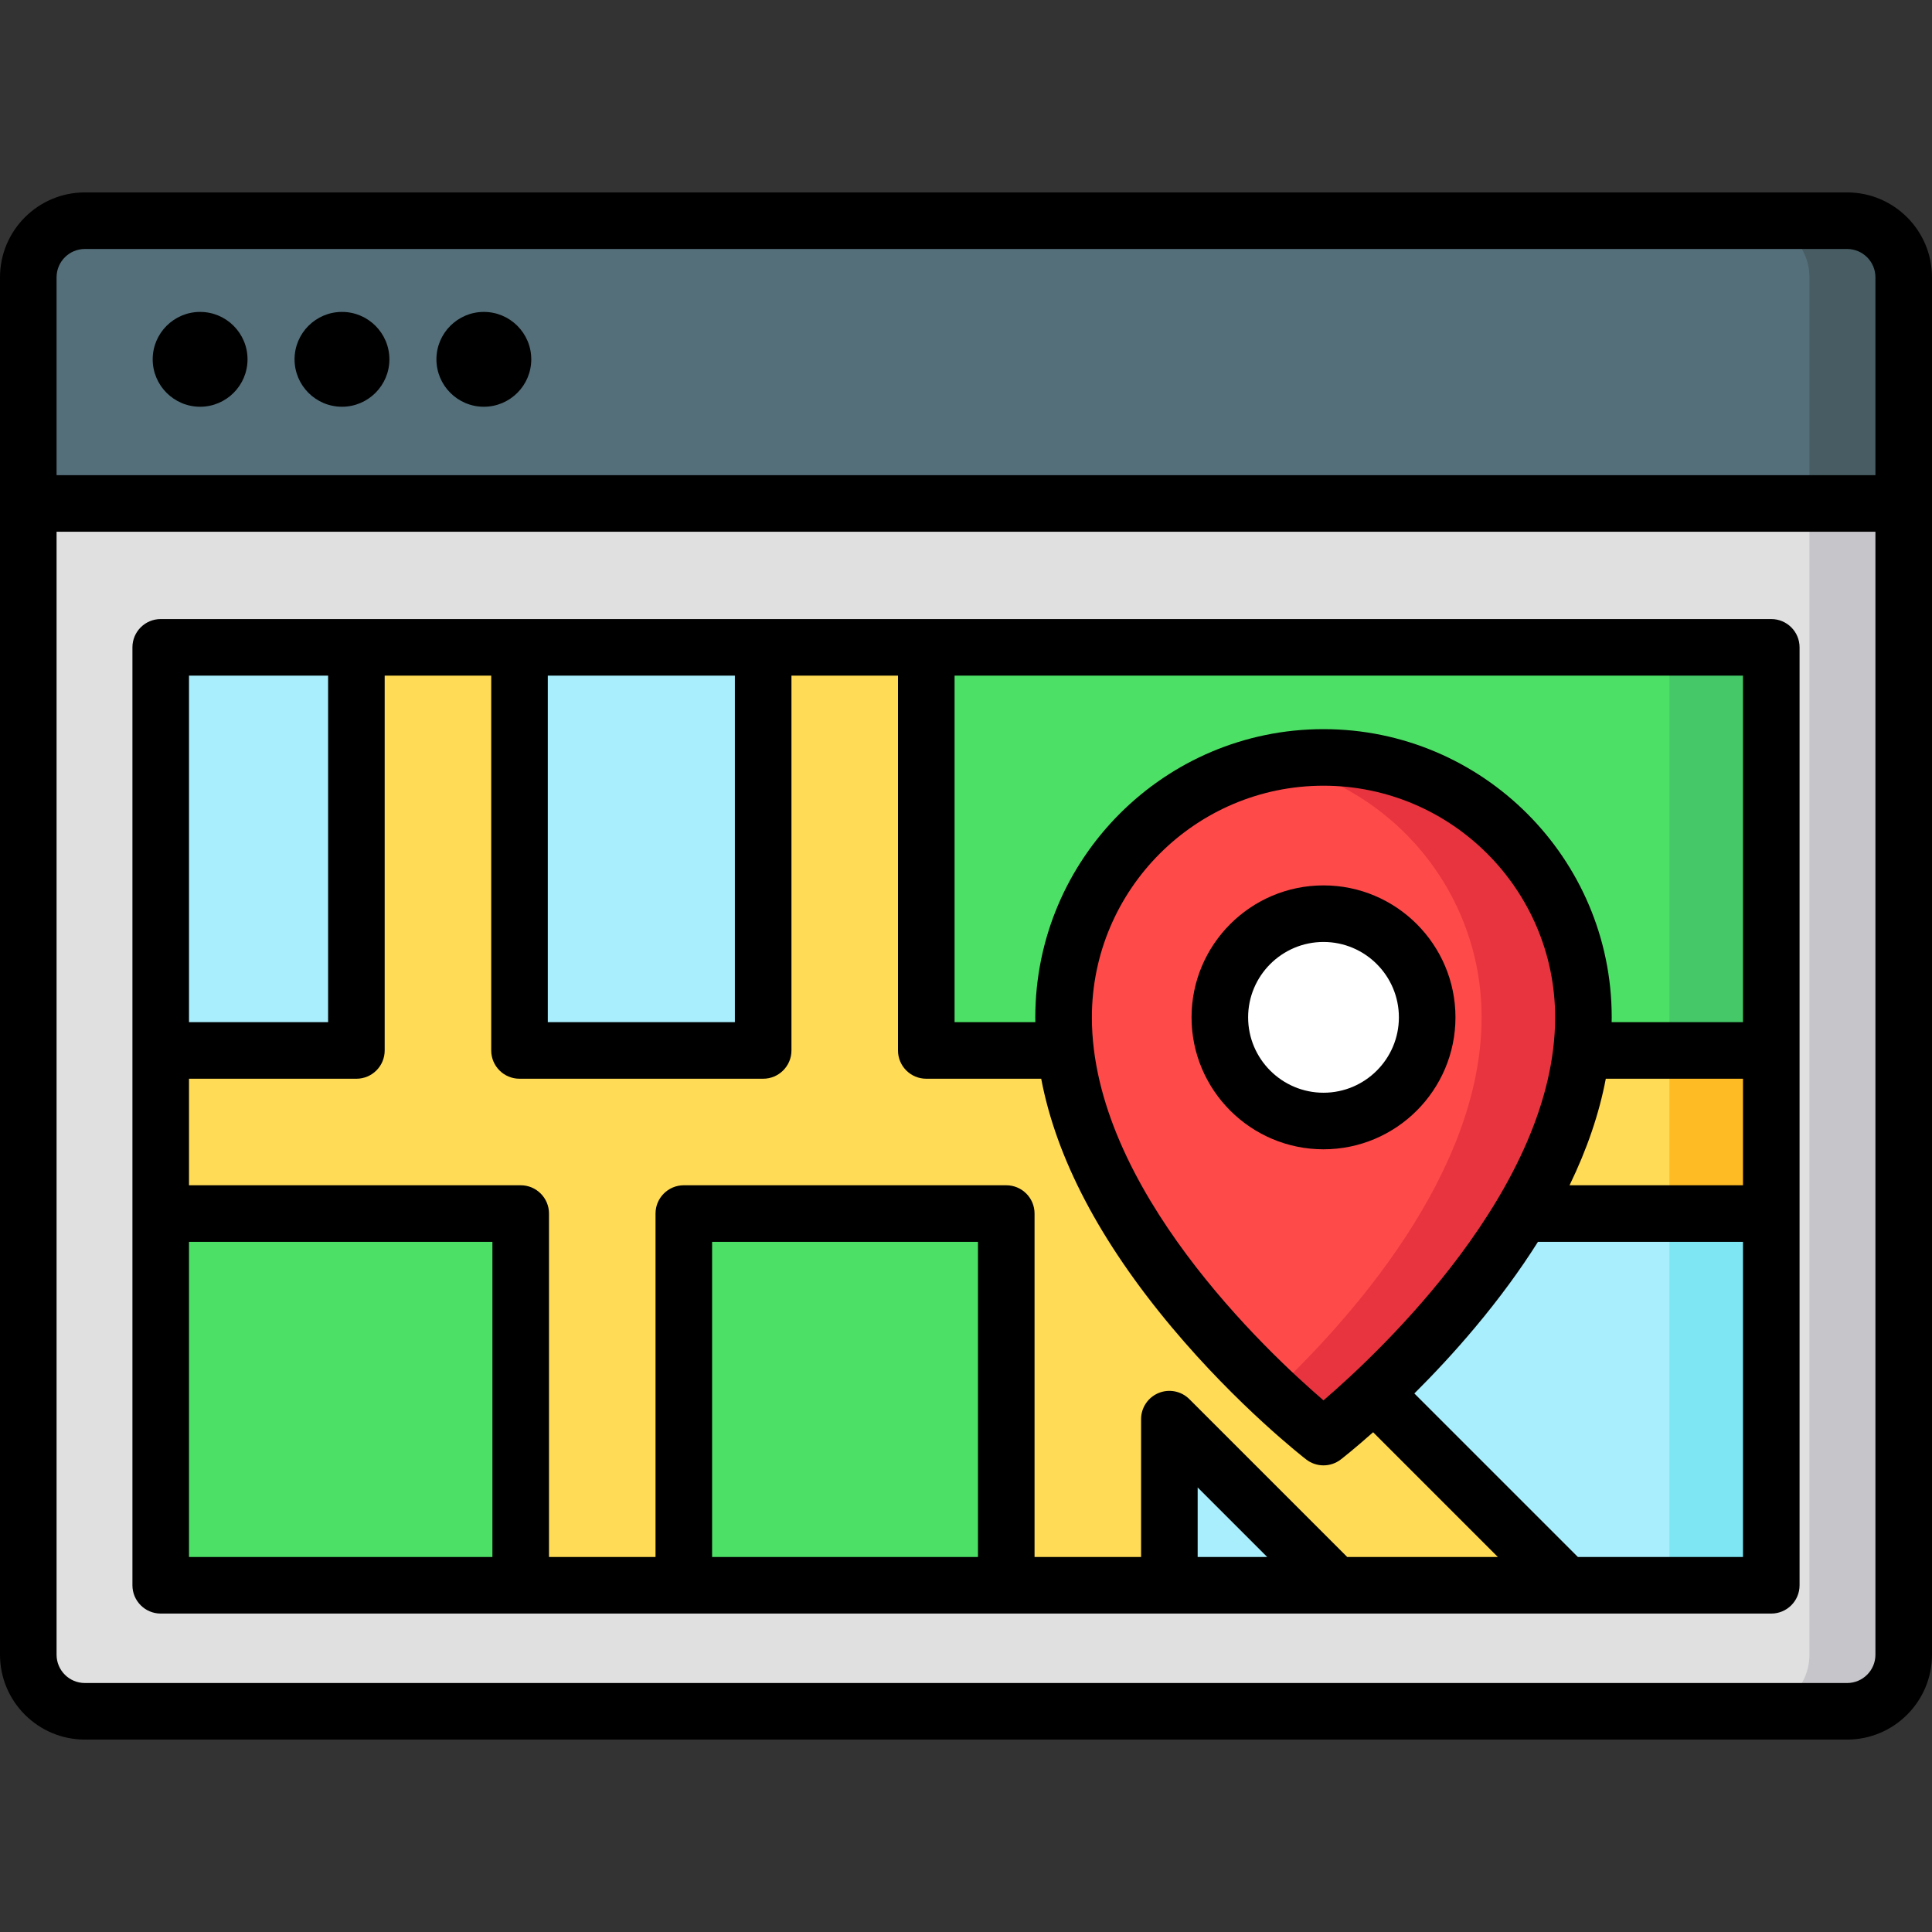 <?xml version="1.0" encoding="iso-8859-1"?>
<!-- Generator: Adobe Illustrator 19.0.0, SVG Export Plug-In . SVG Version: 6.00 Build 0)  -->
<svg version="1.1" id="Capa_1" xmlns="http://www.w3.org/2000/svg" xmlns:xlink="http://www.w3.org/1999/xlink" x="0px" y="0px"
	 viewBox="0 0 512 512" style="enable-background:new 0 0 512 512;" xml:space="preserve">
<rect x="0" y="0" width="512" height="512" fill="#333333" stroke="none"/>
<path style="fill:#E0E0E0;" d="M489.511,453.513H22.488c-8.28,0-14.992-6.713-14.992-14.992V73.482
	c0-8.28,6.713-14.992,14.992-14.992h467.022c8.28,0,14.992,6.713,14.992,14.992V438.52
	C504.503,446.8,497.791,453.513,489.511,453.513z"/>
<path style="fill:#C6C5CA;" d="M489.511,58.489h-24.987c8.28,0,14.992,6.713,14.992,14.992V438.52
	c0,8.28-6.713,14.992-14.992,14.992h24.987c8.28,0,14.992-6.713,14.992-14.992V73.482C504.503,65.201,497.791,58.489,489.511,58.489
	z"/>
<path style="fill:#546F7A;" d="M489.511,58.489H22.488c-8.28,0-14.992,6.713-14.992,14.992v59.937h497.007V73.482
	C504.503,65.201,497.791,58.489,489.511,58.489z"/>
<path style="fill:#475D63;" d="M489.511,58.489h-24.987c8.28,0,14.992,6.713,14.992,14.992v59.937h24.987V73.482
	C504.503,65.201,497.791,58.489,489.511,58.489z"/>
<rect id="SVGCleanerId_0" x="42.592" y="171.552" style="fill:#A8EEFC;" width="426.811" height="248.562"/>
<g>
	<rect id="SVGCleanerId_0_1_" x="42.592" y="171.552" style="fill:#A8EEFC;" width="426.811" height="248.562"/>
</g>
<rect x="442.423" y="171.552" style="fill:#7EE5F2;" width="26.986" height="248.562"/>
<g>
	<rect x="42.592" y="321.605" style="fill:#4CE166;" width="95.401" height="98.509"/>
	<rect x="245.474" y="171.552" style="fill:#4CE166;" width="223.935" height="106.825"/>
</g>
<rect x="442.423" y="171.552" style="fill:#44C868;" width="26.986" height="106.825"/>
<rect x="181.217" y="321.605" style="fill:#4CE166;" width="85.456" height="98.509"/>
<polygon style="fill:#FFDB56;" points="42.592,278.378 42.592,321.604 137.992,321.604 137.992,420.117 181.218,420.117 
	181.218,321.604 266.671,321.604 266.671,420.117 309.898,420.117 309.898,376.09 353.924,420.117 415.055,420.117 316.542,321.604 
	469.407,321.604 469.407,278.378 245.475,278.378 245.475,171.553 202.248,171.553 202.248,278.378 137.677,278.378 
	137.677,171.553 94.45,171.553 94.45,278.378 "/>
<rect x="442.423" y="278.377" style="fill:#FFBB24;" width="26.986" height="43.228"/>
<path style="fill:#FF4A4A;" d="M350.744,200.724c-38.042,0-68.883,30.839-68.883,68.883c0,57.932,68.883,111.235,68.883,111.235
	s68.883-53.303,68.883-111.235C419.626,231.565,388.786,200.724,350.744,200.724z M350.744,297.081
	c-15.173,0-27.474-12.301-27.474-27.474c0-15.173,12.301-27.474,27.474-27.474s27.474,12.301,27.474,27.474
	C378.218,284.78,365.917,297.081,350.744,297.081z"/>
<path style="fill:#E7343F;" d="M350.744,200.724c-4.619,0-9.129,0.463-13.493,1.33c31.581,6.274,55.39,34.128,55.39,67.552
	c0,41.495-35.335,80.61-55.39,99.469c7.944,7.471,13.493,11.766,13.493,11.766s68.883-53.303,68.883-111.235
	C419.626,231.565,388.786,200.724,350.744,200.724z"/>
<circle style="fill:#FFFFFF;" cx="350.74" cy="269.612" r="27.474"/>
<path d="M489.512,50.992L489.512,50.992H22.488C10.088,50.992,0,61.081,0,73.481l0,0v365.039c0,12.4,10.088,22.488,22.488,22.488
	h467.023c12.401,0,22.488-10.089,22.488-22.488V73.482C512,61.081,501.911,50.992,489.512,50.992z M14.992,73.482
	c0-4.134,3.363-7.496,7.496-7.496h467.022c4.133,0,7.496,3.362,7.496,7.496v52.441H14.992V73.482z M497.008,438.519
	c0,4.134-3.363,7.496-7.496,7.496H22.488c-4.133,0-7.496-3.362-7.496-7.496V140.914h482.015V438.519z"/>
<path d="M53.031,82.66c-6.929,0-12.566,5.637-12.566,12.566c0,6.929,5.637,12.566,12.566,12.566c6.929,0,12.567-5.637,12.567-12.566
	C65.597,88.297,59.96,82.66,53.031,82.66z"/>
<path d="M90.628,82.66c-6.929,0-12.566,5.637-12.566,12.566c0,6.929,5.637,12.566,12.566,12.566c6.929,0,12.566-5.637,12.566-12.566
	C103.194,88.297,97.558,82.66,90.628,82.66z"/>
<path d="M128.226,82.66c-6.929,0-12.566,5.637-12.566,12.566c0,6.929,5.637,12.566,12.566,12.566s12.566-5.637,12.566-12.566
	C140.793,88.297,135.156,82.66,128.226,82.66z"/>
<path d="M469.407,427.613c4.14,0,7.496-3.355,7.496-7.496V171.553c0-4.141-3.356-7.496-7.496-7.496l0,0l0,0l0,0H42.592l0,0
	c-4.14,0-7.496,3.355-7.496,7.496l0,0v248.563l0,0c0,4.141,3.356,7.496,7.496,7.496H469.407 M50.088,329.101h80.408v83.52H50.088
	V329.101z M259.175,412.621h-70.461v-83.519h70.461V412.621z M317.394,412.621v-18.432l18.433,18.432H317.394z M418.16,412.621
	l-43.342-43.341c5.001-4.973,10.547-10.868,16.114-17.518c6.391-7.632,11.934-15.19,16.641-22.66h54.338v83.52H418.16V412.621z
	 M425.552,285.875h36.358v28.234h-45.964C420.601,304.52,423.806,295.098,425.552,285.875z M350.744,371.108
	c-14.972-12.861-61.386-56.378-61.386-101.501c0-33.849,27.538-61.386,61.386-61.386s61.385,27.538,61.385,61.386
	C412.13,314.734,365.711,358.251,350.744,371.108z M461.911,270.882h-34.807c0.007-0.425,0.019-0.851,0.019-1.274
	c0-42.115-34.263-76.379-76.378-76.379c-42.115,0-76.379,34.263-76.379,76.379c0,0.424,0.012,0.85,0.019,1.274h-21.413v-91.833
	h208.94v91.833H461.911z M145.173,179.05h49.579v91.833h-49.579V179.05z M130.181,179.05v99.329c0,4.14,3.356,7.496,7.496,7.496
	h64.571c4.14,0,7.496-3.356,7.496-7.496v-99.329h28.234v99.329c0,4.14,3.356,7.496,7.496,7.496h30.46
	c3.985,21.053,15.576,43.143,34.62,65.887c17.539,20.947,34.872,34.445,35.602,35.009c1.35,1.045,2.969,1.567,4.588,1.567
	s3.237-0.523,4.588-1.567c0.308-0.238,3.577-2.785,8.563-7.213l33.064,33.064h-39.93l-41.831-41.831
	c-2.143-2.144-5.368-2.785-8.169-1.624c-2.802,1.159-4.628,3.894-4.628,6.925v36.53h-28.234v-91.016
	c0-4.141-3.356-7.496-7.496-7.496h-85.453c-4.14,0-7.496,3.355-7.496,7.496v91.016h-28.233v-91.016c0-4.141-3.356-7.496-7.496-7.496
	H50.088v-28.234H94.45c4.14,0,7.496-3.356,7.496-7.496v-99.329L130.181,179.05L130.181,179.05z M86.954,179.05v91.833H50.088
	v-91.833L86.954,179.05L86.954,179.05z"/>
<path d="M350.744,234.638c-19.282,0-34.97,15.687-34.97,34.969s15.687,34.969,34.97,34.969c19.282,0,34.969-15.687,34.969-34.969
	C385.714,250.325,370.026,234.638,350.744,234.638z M350.744,289.584c-11.015,0-19.978-8.961-19.978-19.977
	c0-11.015,8.961-19.977,19.978-19.977c11.015,0,19.977,8.961,19.977,19.977C370.722,280.623,361.759,289.584,350.744,289.584z"/>
<g>
</g>
<g>
</g>
<g>
</g>
<g>
</g>
<g>
</g>
<g>
</g>
<g>
</g>
<g>
</g>
<g>
</g>
<g>
</g>
<g>
</g>
<g>
</g>
<g>
</g>
<g>
</g>
<g>
</g>
</svg>
